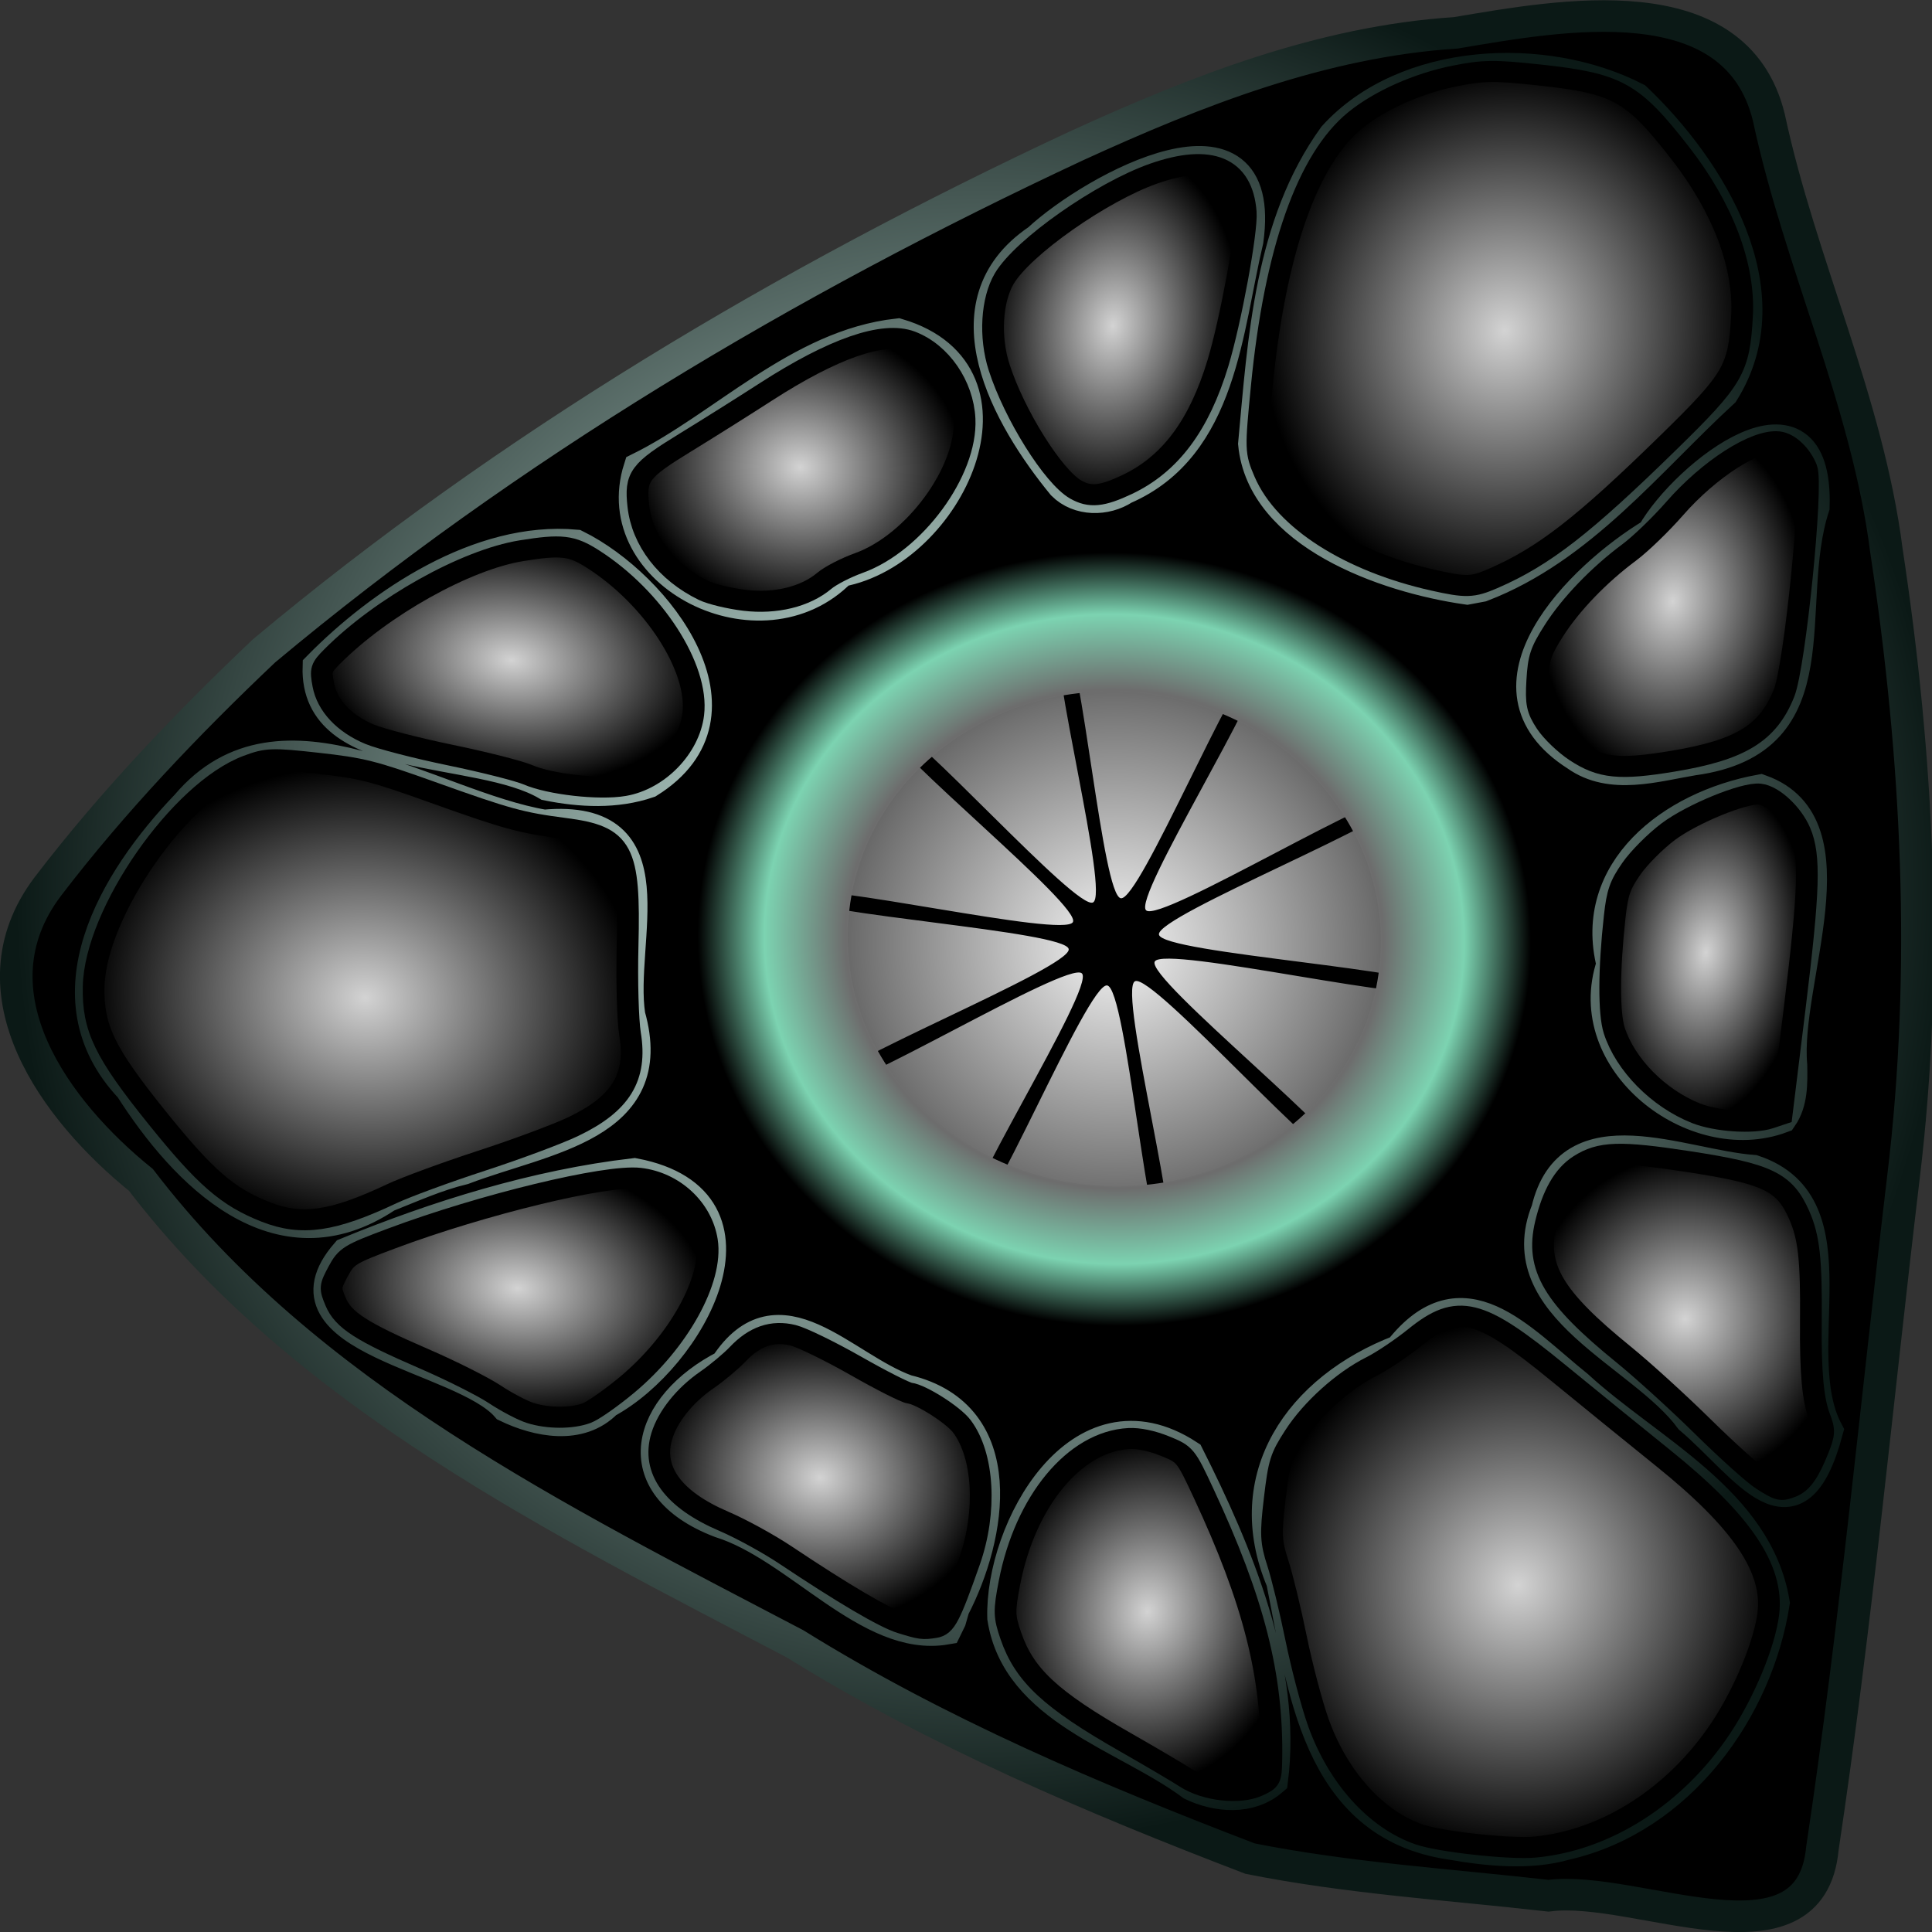 <?xml version="1.0" encoding="UTF-8" standalone="no"?>
<!-- Created with Inkscape (http://www.inkscape.org/) -->
<svg
   xmlns:dc="http://purl.org/dc/elements/1.1/"
   xmlns:cc="http://creativecommons.org/ns#"
   xmlns:rdf="http://www.w3.org/1999/02/22-rdf-syntax-ns#"
   xmlns:svg="http://www.w3.org/2000/svg"
   xmlns="http://www.w3.org/2000/svg"
   xmlns:xlink="http://www.w3.org/1999/xlink"
   xmlns:sodipodi="http://sodipodi.sourceforge.net/DTD/sodipodi-0.dtd"
   xmlns:inkscape="http://www.inkscape.org/namespaces/inkscape"
   width="90"
   height="90"
   id="svg9548"
   sodipodi:version="0.32"
   inkscape:version="0.46"
   version="1.0"
   sodipodi:docname="ufo.svg"
   inkscape:output_extension="org.inkscape.output.svg.inkscape"
   inkscape:export-filename="/home/taiko/wie/Qt/TAsteroids/images/ufo.png"
   inkscape:export-xdpi="200"
   inkscape:export-ydpi="200">
  <rect width="100%" height="100%" fill="#333333" stroke="none"/>
  <defs
     id="defs9550">
    <linearGradient
       id="linearGradient3313">
      <stop
         style="stop-color:#e2fff8;stop-opacity:1;"
         offset="0"
         id="stop3315" />
      <stop
         style="stop-color:#0b1916;stop-opacity:1;"
         offset="1"
         id="stop3317" />
    </linearGradient>
    <linearGradient
       id="linearGradient3268">
      <stop
         style="stop-color:#d3d3d3;stop-opacity:1;"
         offset="0"
         id="stop3270" />
      <stop
         style="stop-color:#000000;stop-opacity:1;"
         offset="1"
         id="stop3272" />
    </linearGradient>
    <linearGradient
       id="linearGradient3260">
      <stop
         style="stop-color:#000000;stop-opacity:1;"
         offset="0"
         id="stop3262" />
      <stop
         style="stop-color:#000000;stop-opacity:0;"
         offset="1"
         id="stop3264" />
    </linearGradient>
    <linearGradient
       id="linearGradient3170">
      <stop
         id="stop3172"
         offset="0"
         style="stop-color:#f0f0f0;stop-opacity:1;" />
      <stop
         id="stop3174"
         offset="1"
         style="stop-color:#000000;stop-opacity:1;" />
    </linearGradient>
    <linearGradient
       id="linearGradient10235">
      <stop
         style="stop-color:#001abc;stop-opacity:1;"
         offset="0"
         id="stop10237" />
      <stop
         style="stop-color:#004353;stop-opacity:1;"
         offset="1"
         id="stop10239" />
    </linearGradient>
    <linearGradient
       id="linearGradient10217">
      <stop
         style="stop-color:#f6f6f6;stop-opacity:1;"
         offset="0"
         id="stop10219" />
      <stop
         style="stop-color:#4a4a4a;stop-opacity:1;"
         offset="1"
         id="stop10221" />
    </linearGradient>
    <linearGradient
       id="linearGradient10207">
      <stop
         style="stop-color:#001414;stop-opacity:1;"
         offset="0"
         id="stop10209" />
      <stop
         style="stop-color:#002a2a;stop-opacity:1;"
         offset="1"
         id="stop10211" />
    </linearGradient>
    <linearGradient
       id="linearGradient4395">
      <stop
         style="stop-color:#bdc5c8;stop-opacity:1;"
         offset="0"
         id="stop10082" />
      <stop
         id="stop10086"
         offset="0.646"
         style="stop-color:#6d6d6d;stop-opacity:1;" />
      <stop
         id="stop10084"
         offset="0.84"
         style="stop-color:#7cd3b1;stop-opacity:1;" />
      <stop
         style="stop-color:#000000;stop-opacity:1;"
         offset="1"
         id="stop4399" />
    </linearGradient>
    <inkscape:perspective
       sodipodi:type="inkscape:persp3d"
       inkscape:vp_x="0 : 32 : 1"
       inkscape:vp_y="0 : 1000 : 0"
       inkscape:vp_z="64 : 32 : 1"
       inkscape:persp3d-origin="32 : 21.333333 : 1"
       id="perspective9556" />
    <radialGradient
       inkscape:collect="always"
       xlink:href="#linearGradient4395"
       id="radialGradient10090"
       gradientUnits="userSpaceOnUse"
       gradientTransform="matrix(1.438,0,0,1.377,86.889,32.259)"
       cx="30.92"
       cy="49.086"
       fx="30.92"
       fy="49.086"
       r="26.677" />
    <radialGradient
       inkscape:collect="always"
       xlink:href="#linearGradient10217"
       id="radialGradient10231"
       gradientUnits="userSpaceOnUse"
       gradientTransform="matrix(1.719,0,0,1.719,147.108,122.183)"
       cx="-9.091"
       cy="-12.727"
       fx="-9.091"
       fy="-12.727"
       r="17.455" />
    <radialGradient
       gradientUnits="userSpaceOnUse"
       gradientTransform="matrix(1,0,0,0.838,0,14.456)"
       r="120.851"
       fy="89.399"
       fx="81.767"
       cy="89.399"
       cx="81.767"
       id="radialGradient10325"
       xlink:href="#linearGradient10217"
       inkscape:collect="always" />
    <inkscape:perspective
       sodipodi:type="inkscape:persp3d"
       inkscape:vp_x="0 : 526.18109 : 1"
       inkscape:vp_y="0 : 1000 : 0"
       inkscape:vp_z="744.09448 : 526.18109 : 1"
       inkscape:persp3d-origin="372.04724 : 350.78739 : 1"
       id="perspective10276" />
    <inkscape:perspective
       sodipodi:type="inkscape:persp3d"
       inkscape:vp_x="0 : 526.18109 : 1"
       inkscape:vp_y="0 : 1000 : 0"
       inkscape:vp_z="744.09448 : 526.18109 : 1"
       inkscape:persp3d-origin="372.04724 : 350.78739 : 1"
       id="perspective10263" />
    <inkscape:perspective
       sodipodi:type="inkscape:persp3d"
       inkscape:vp_x="0 : 526.18109 : 1"
       inkscape:vp_y="0 : 1000 : 0"
       inkscape:vp_z="744.09448 : 526.18109 : 1"
       inkscape:persp3d-origin="372.04724 : 350.78739 : 1"
       id="perspective10250" />
    <inkscape:perspective
       id="perspective8913"
       inkscape:persp3d-origin="32 : 21.333333 : 1"
       inkscape:vp_z="64 : 32 : 1"
       inkscape:vp_y="0 : 1000 : 0"
       inkscape:vp_x="0 : 32 : 1"
       sodipodi:type="inkscape:persp3d" />
    <radialGradient
       r="17.455"
       fy="-12.727"
       fx="-9.091"
       cy="-12.727"
       cx="-9.091"
       gradientTransform="matrix(5.908,0,0,5.93,-66.142,-146.595)"
       gradientUnits="userSpaceOnUse"
       id="radialGradient3207"
       xlink:href="#linearGradient10217"
       inkscape:collect="always" />
    <linearGradient
       id="linearGradient3201">
      <stop
         id="stop3203"
         offset="0"
         style="stop-color:#f6f6f6;stop-opacity:1;" />
      <stop
         id="stop3205"
         offset="1"
         style="stop-color:#4a4a4a;stop-opacity:1;" />
    </linearGradient>
    <radialGradient
       inkscape:collect="always"
       xlink:href="#linearGradient10217"
       id="radialGradient3233"
       gradientUnits="userSpaceOnUse"
       gradientTransform="matrix(1.719,0,0,1.719,-65.784,115.924)"
       cx="-9.091"
       cy="-12.727"
       fx="-9.091"
       fy="-12.727"
       r="17.455" />
    <radialGradient
       inkscape:collect="always"
       xlink:href="#linearGradient3268"
       id="radialGradient3274"
       cx="66.504"
       cy="108.694"
       fx="66.504"
       fy="108.694"
       r="25.344"
       gradientTransform="matrix(1,0,0,0.868,0,14.348)"
       gradientUnits="userSpaceOnUse" />
    <radialGradient
       inkscape:collect="always"
       xlink:href="#linearGradient3268"
       id="radialGradient3282"
       cx="83.573"
       cy="134.591"
       fx="83.573"
       fy="134.591"
       r="17.508"
       gradientTransform="matrix(1,0,0,0.698,0,40.589)"
       gradientUnits="userSpaceOnUse" />
    <radialGradient
       inkscape:collect="always"
       xlink:href="#linearGradient3268"
       id="radialGradient3284"
       cx="113.271"
       cy="149.21"
       fx="113.271"
       fy="149.21"
       r="15.505"
       gradientTransform="matrix(1,0,0,0.883,0,17.493)"
       gradientUnits="userSpaceOnUse" />
    <radialGradient
       inkscape:collect="always"
       xlink:href="#linearGradient3268"
       id="radialGradient3286"
       cx="144.642"
       cy="158.372"
       fx="144.642"
       fy="158.372"
       r="13.511"
       gradientTransform="matrix(1,0,0,1.231,0,-36.517)"
       gradientUnits="userSpaceOnUse" />
    <radialGradient
       inkscape:collect="always"
       xlink:href="#linearGradient3268"
       id="radialGradient3288"
       cx="178.242"
       cy="152.121"
       fx="178.242"
       fy="152.121"
       r="23.681"
       gradientTransform="matrix(1,0,0,1.071,0,-10.842)"
       gradientUnits="userSpaceOnUse" />
    <radialGradient
       inkscape:collect="always"
       xlink:href="#linearGradient3268"
       id="radialGradient3290"
       cx="190.636"
       cy="125.237"
       fx="190.636"
       fy="125.237"
       r="14.34"
       gradientTransform="matrix(1,0,0,1.083,0,-10.443)"
       gradientUnits="userSpaceOnUse" />
    <radialGradient
       inkscape:collect="always"
       xlink:href="#linearGradient3268"
       id="radialGradient3292"
       cx="188.567"
       cy="90.421"
       fx="188.567"
       fy="90.421"
       r="9.225"
       gradientTransform="matrix(1,0,0,1.741,0,-67.043)"
       gradientUnits="userSpaceOnUse" />
    <radialGradient
       inkscape:collect="always"
       xlink:href="#linearGradient3268"
       id="radialGradient3294"
       cx="181.738"
       cy="57.562"
       fx="181.738"
       fy="57.562"
       r="12.065"
       gradientTransform="matrix(1,0,0,1.381,0,-21.924)"
       gradientUnits="userSpaceOnUse" />
    <radialGradient
       inkscape:collect="always"
       xlink:href="#linearGradient3268"
       id="radialGradient3296"
       cx="163.444"
       cy="33.765"
       fx="163.444"
       fy="33.765"
       r="22.169"
       gradientTransform="matrix(1,0,0,1.13,0,-4.389)"
       gradientUnits="userSpaceOnUse" />
    <radialGradient
       inkscape:collect="always"
       xlink:href="#linearGradient3268"
       id="radialGradient3298"
       cx="127.581"
       cy="37.422"
       fx="127.581"
       fy="37.422"
       r="11.57"
       gradientTransform="matrix(1,0,0,1.444,0,-16.631)"
       gradientUnits="userSpaceOnUse" />
    <radialGradient
       inkscape:collect="always"
       xlink:href="#linearGradient3268"
       id="radialGradient3300"
       cx="100.519"
       cy="54.033"
       fx="100.519"
       fy="54.033"
       r="15.113"
       gradientTransform="matrix(1,0,0,0.904,0,5.205)"
       gradientUnits="userSpaceOnUse" />
    <radialGradient
       inkscape:collect="always"
       xlink:href="#linearGradient3268"
       id="radialGradient3302"
       cx="76.222"
       cy="75.26"
       fx="76.222"
       fy="75.26"
       r="17.751"
       gradientTransform="matrix(1,0,0,0.661,0,25.539)"
       gradientUnits="userSpaceOnUse" />
    <radialGradient
       inkscape:collect="always"
       xlink:href="#linearGradient3313"
       id="radialGradient3321"
       cx="118.767"
       cy="96.55"
       fx="118.767"
       fy="96.55"
       r="88.976"
       gradientTransform="matrix(1,0,0,1.019,0,-1.852)"
       gradientUnits="userSpaceOnUse" />
    <radialGradient
       inkscape:collect="always"
       xlink:href="#linearGradient3313"
       id="radialGradient2465"
       gradientUnits="userSpaceOnUse"
       gradientTransform="matrix(1,0,0,1.019,0,-1.852)"
       cx="118.767"
       cy="96.55"
       fx="118.767"
       fy="96.55"
       r="88.976" />
    <radialGradient
       inkscape:collect="always"
       xlink:href="#linearGradient10217"
       id="radialGradient2467"
       gradientUnits="userSpaceOnUse"
       gradientTransform="matrix(1.719,0,0,1.719,147.108,122.183)"
       cx="-9.091"
       cy="-12.727"
       fx="-9.091"
       fy="-12.727"
       r="17.455" />
    <radialGradient
       inkscape:collect="always"
       xlink:href="#linearGradient4395"
       id="radialGradient2469"
       gradientUnits="userSpaceOnUse"
       gradientTransform="matrix(1.438,0,0,1.377,86.889,32.259)"
       cx="30.92"
       cy="49.086"
       fx="30.92"
       fy="49.086"
       r="26.677" />
    <radialGradient
       inkscape:collect="always"
       xlink:href="#linearGradient3268"
       id="radialGradient2471"
       gradientUnits="userSpaceOnUse"
       gradientTransform="matrix(1,0,0,0.868,0,14.348)"
       cx="66.504"
       cy="108.694"
       fx="66.504"
       fy="108.694"
       r="25.344" />
    <radialGradient
       inkscape:collect="always"
       xlink:href="#linearGradient3268"
       id="radialGradient2473"
       gradientUnits="userSpaceOnUse"
       gradientTransform="matrix(1,0,0,0.661,0,25.539)"
       cx="76.222"
       cy="75.26"
       fx="76.222"
       fy="75.26"
       r="17.751" />
    <radialGradient
       inkscape:collect="always"
       xlink:href="#linearGradient3268"
       id="radialGradient2475"
       gradientUnits="userSpaceOnUse"
       gradientTransform="matrix(1,0,0,0.904,0,5.205)"
       cx="100.519"
       cy="54.033"
       fx="100.519"
       fy="54.033"
       r="15.113" />
    <radialGradient
       inkscape:collect="always"
       xlink:href="#linearGradient3268"
       id="radialGradient2477"
       gradientUnits="userSpaceOnUse"
       gradientTransform="matrix(1,0,0,1.444,0,-16.631)"
       cx="127.581"
       cy="37.422"
       fx="127.581"
       fy="37.422"
       r="11.57" />
    <radialGradient
       inkscape:collect="always"
       xlink:href="#linearGradient3268"
       id="radialGradient2479"
       gradientUnits="userSpaceOnUse"
       gradientTransform="matrix(1,0,0,1.13,0,-4.389)"
       cx="163.444"
       cy="33.765"
       fx="163.444"
       fy="33.765"
       r="22.169" />
    <radialGradient
       inkscape:collect="always"
       xlink:href="#linearGradient3268"
       id="radialGradient2481"
       gradientUnits="userSpaceOnUse"
       gradientTransform="matrix(1,0,0,1.381,0,-21.924)"
       cx="181.738"
       cy="57.562"
       fx="181.738"
       fy="57.562"
       r="12.065" />
    <radialGradient
       inkscape:collect="always"
       xlink:href="#linearGradient3268"
       id="radialGradient2483"
       gradientUnits="userSpaceOnUse"
       gradientTransform="matrix(1,0,0,1.741,0,-67.043)"
       cx="188.567"
       cy="90.421"
       fx="188.567"
       fy="90.421"
       r="9.225" />
    <radialGradient
       inkscape:collect="always"
       xlink:href="#linearGradient3268"
       id="radialGradient2485"
       gradientUnits="userSpaceOnUse"
       gradientTransform="matrix(1,0,0,1.083,0,-10.443)"
       cx="190.636"
       cy="125.237"
       fx="190.636"
       fy="125.237"
       r="14.34" />
    <radialGradient
       inkscape:collect="always"
       xlink:href="#linearGradient3268"
       id="radialGradient2487"
       gradientUnits="userSpaceOnUse"
       gradientTransform="matrix(1,0,0,1.071,0,-10.842)"
       cx="178.242"
       cy="152.121"
       fx="178.242"
       fy="152.121"
       r="23.681" />
    <radialGradient
       inkscape:collect="always"
       xlink:href="#linearGradient3268"
       id="radialGradient2489"
       gradientUnits="userSpaceOnUse"
       gradientTransform="matrix(1,0,0,1.231,0,-36.517)"
       cx="144.642"
       cy="158.372"
       fx="144.642"
       fy="158.372"
       r="13.511" />
    <radialGradient
       inkscape:collect="always"
       xlink:href="#linearGradient3268"
       id="radialGradient2491"
       gradientUnits="userSpaceOnUse"
       gradientTransform="matrix(1,0,0,0.883,0,17.493)"
       cx="113.271"
       cy="149.21"
       fx="113.271"
       fy="149.21"
       r="15.505" />
    <radialGradient
       inkscape:collect="always"
       xlink:href="#linearGradient3268"
       id="radialGradient2493"
       gradientUnits="userSpaceOnUse"
       gradientTransform="matrix(1,0,0,0.698,0,40.589)"
       cx="83.573"
       cy="134.591"
       fx="83.573"
       fy="134.591"
       r="17.508" />
  </defs>
  <sodipodi:namedview
     id="base"
     pagecolor="#ffffff"
     bordercolor="#666666"
     borderopacity="1.0"
     inkscape:pageopacity="0.0"
     inkscape:pageshadow="2"
     inkscape:zoom="1.9445436"
     inkscape:cx="266.86984"
     inkscape:cy="74.458217"
     inkscape:current-layer="layer1"
     showgrid="true"
     inkscape:document-units="px"
     inkscape:grid-bbox="true"
     inkscape:window-width="1278"
     inkscape:window-height="945"
     inkscape:window-x="0"
     inkscape:window-y="24" />
  <g
     id="layer1"
     inkscape:label="Layer 1"
     inkscape:groupmode="layer"
     transform="translate(-73.578,-56.099)">
    <g
       transform="translate(-265.309,-119.217)"
       id="g9523"
       inkscape:label="Capa 1">
      <g
         transform="translate(-242.124,-1231.2)"
         id="g6770">
        <g
           inkscape:label="Capa 1"
           id="g3820"
           transform="matrix(1.087,0,0,1.087,30.76,843.876)" />
      </g>
    </g>
    <g
       id="g2448"
       transform="matrix(0.503,5.5806963e-2,-5.7610382e-2,0.487,65.168,43.889)">
      <path
         id="path10282"
         d="M 153.709,185.243 C 138.689,181.203 123.778,176.6 109.788,169.731 C 86.718,160.452 62.351,151.367 44.975,132.779 C 36.466,127.193 27.123,116.933 33.277,106.088 C 38.26,97.439 44.237,89.268 50.511,81.541 C 70.628,59.703 94.237,41.196 119.293,25.363 C 129.687,18.913 140.63,12.924 152.78,10.703 C 162.164,7.944 177.814,2.996 182.3,15.411 C 186.748,28.904 194.377,41.176 197.736,55.092 C 202.852,74.344 206.122,94.126 206.067,114.098 C 206.049,135.488 206.563,156.896 205.915,178.273 C 206.204,190.309 189.302,183.6 181.39,185.622 C 172.164,185.597 162.915,186.066 153.709,185.243 z M 182.364,180.596 C 192.519,176.947 198.423,165.87 198.783,155.608 C 196.131,146.142 185.682,142.596 178.488,137.185 C 172.592,133.331 166.775,127.547 161.929,135.686 C 153.217,140.342 148.533,149.348 153.671,158.729 C 156.7,168.245 159.436,181.308 171.885,181.753 C 175.3,181.979 179.193,181.949 182.364,180.596 z M 154.84,177.627 C 154.921,166.957 149.136,156.434 143.649,147.821 C 133.062,142.314 127.389,156.752 128.572,165.101 C 130.864,173.627 141.034,174.921 147.648,178.894 C 150.061,179.747 153.023,179.668 154.84,177.627 z M 123.87,164.715 C 126.493,157.58 127.161,145.932 117.221,144.639 C 111.12,143.136 104.416,135.976 100.463,144.172 C 93.743,148.749 92.389,156.524 101.656,159.019 C 109.016,160.479 116.578,168.778 123.393,166.741 L 123.689,165.87 L 123.87,164.715 L 123.87,164.715 z M 89.907,148.929 C 97.015,143.826 103.305,128.135 90.016,127.051 C 81.19,129.147 72.432,133.116 64.604,137.555 C 58.698,146.494 76.309,145.992 80.913,150.349 C 83.873,151.421 87.779,151.778 89.907,148.929 z M 201.806,138.818 C 197.108,131.772 202.132,117.196 192.262,115.021 C 185.609,115.287 174.948,111.342 173.884,120.875 C 171.344,130.484 184.098,133.397 189.24,139.094 C 194.889,143.015 200.193,150.244 201.806,138.818 z M 74.313,128.368 C 81.454,124.568 91.887,122.273 87.818,112.137 C 85.946,105.132 89.61,92.634 78.001,95.09 C 67.349,94.478 52.563,85.369 45.137,96.907 C 39.386,104.712 34.214,116.493 43.064,124.197 C 48.946,131.663 58.467,139.798 67.603,131.78 C 69.801,130.574 71.953,129.246 74.313,128.368 z M 194.573,104.679 C 192.95,96.812 198.023,81.284 188.798,79.028 C 180.898,81.485 174.033,88.407 177.189,97.005 C 175.23,106.514 186.662,113.664 194.246,109.696 C 195.039,108.153 194.789,106.323 194.573,104.679 z M 87.037,89.929 C 96.214,82.426 85.715,71.268 77.851,68.319 C 69.036,68.497 60.729,75.8 55.698,82.466 C 56.489,91.988 71.038,88.062 77.89,91.228 C 80.975,91.506 84.21,91.309 87.037,89.929 z M 182.304,76.849 C 195.138,73.527 188.693,61.417 190.579,51.717 C 189.504,38.927 178.638,49.945 176.202,55.923 C 170.091,60.772 161.14,72.363 171.655,77.669 C 175.05,79.609 178.92,77.836 182.304,76.849 z M 102.332,67.978 C 111.946,64.986 117.637,47.36 105.022,45.009 C 96.14,47.072 90.12,55.561 82.886,60.357 C 80.94,70.724 96.005,76.471 102.332,67.978 z M 161.089,62.679 C 169.727,58.061 174.958,49.127 181.063,41.842 C 185.711,31.703 177.485,20.923 169.897,14.994 C 161.03,11.515 148.446,13.595 142.789,21.748 C 137.912,30.749 138.56,41.696 138.806,51.621 C 140.559,59.989 152.162,62.828 159.814,63.08 L 161.089,62.679 L 161.089,62.679 z M 127.345,57.23 C 135.811,52.209 134.979,41.017 135.943,32.505 C 136.226,18.417 121.407,29.117 116.871,34.594 C 108.845,41.668 116.035,51.75 121.768,57.49 C 123.399,58.835 125.82,58.541 127.345,57.23 z"
         style="fill:#000000;stroke:url(#radialGradient2465);stroke-width:3;stroke-miterlimit:4;stroke-dasharray:none;stroke-opacity:1" />
      <path
         id="path10215"
         d="M 131.48,70.299 C 128.685,70.299 125.985,70.708 123.417,71.424 C 125.37,73.418 129.786,95.861 131.511,95.924 C 133.256,95.989 139.394,73.391 141.417,72.018 C 138.304,70.924 134.965,70.299 131.48,70.299 z M 141.417,72.018 C 141.549,72.064 141.693,72.095 141.824,72.143 C 141.794,72.036 141.741,71.951 141.667,71.924 C 141.594,71.898 141.507,71.957 141.417,72.018 z M 141.824,72.143 C 142.466,74.522 132.575,95.723 133.949,96.799 C 135.373,97.916 154.947,82.115 156.23,83.362 C 152.734,78.271 147.713,74.307 141.824,72.143 z M 123.417,71.424 C 123.306,71.311 123.23,71.241 123.136,71.268 C 123.041,71.295 122.983,71.392 122.949,71.549 C 123.106,71.503 123.259,71.469 123.417,71.424 z M 122.949,71.549 C 117.024,73.308 111.848,76.849 108.074,81.549 C 110.854,82.047 127.58,97.573 129.011,96.612 C 130.443,95.651 122.347,74.288 122.949,71.549 z M 108.074,81.549 C 107.912,81.521 107.791,81.533 107.73,81.612 C 107.664,81.696 107.68,81.821 107.761,81.987 C 107.872,81.844 107.96,81.691 108.074,81.549 z M 107.761,81.987 C 104.124,86.686 101.825,92.479 101.511,98.799 C 103.66,97.474 126.787,100.309 127.386,98.674 C 127.976,97.063 109.054,84.639 107.761,81.987 z M 101.511,98.799 C 101.409,98.862 101.358,98.936 101.355,99.018 C 101.352,99.1 101.414,99.167 101.511,99.237 C 101.516,99.09 101.504,98.945 101.511,98.799 z M 101.511,99.237 C 101.498,99.593 101.48,99.94 101.48,100.299 C 101.48,106.379 103.305,112.04 106.417,116.768 C 105.962,115.02 127.786,103 127.292,101.268 C 126.815,99.594 103.557,100.717 101.511,99.237 z M 106.417,116.768 C 106.423,116.789 106.405,116.812 106.417,116.831 C 106.425,116.842 106.439,116.853 106.449,116.862 C 106.431,116.835 106.435,116.795 106.417,116.768 z M 106.449,116.862 C 111.821,124.967 121.034,130.299 131.48,130.299 C 148.04,130.299 161.48,116.859 161.48,100.299 C 161.48,94.034 159.55,88.238 156.261,83.424 C 156.994,85.057 134.89,97.213 135.386,98.956 C 135.885,100.709 161.422,99.384 161.355,101.206 C 161.288,103.027 135.919,99.838 135.292,101.549 C 134.665,103.261 156.105,117.178 154.98,118.612 C 153.854,120.046 135.213,102.595 133.699,103.612 C 132.185,104.628 141.328,128.457 139.574,128.956 C 137.819,129.455 133.021,104.366 131.199,104.299 C 129.376,104.232 122.724,128.926 121.011,128.299 C 119.298,127.673 130.196,104.549 128.761,103.424 C 127.336,102.308 107.731,118.109 106.449,116.862 z"
         style="opacity:1;fill:url(#radialGradient2467);fill-opacity:1;stroke:none;stroke-width:0.7;stroke-linecap:square;stroke-linejoin:miter;stroke-miterlimit:4;stroke-dasharray:none;stroke-dashoffset:42.51;stroke-opacity:1" />
      <path
         id="path9536"
         d="M 131.354,63.11 C 110.177,63.11 92.99,79.564 92.99,99.838 C 92.99,120.111 110.177,136.565 131.354,136.565 C 152.531,136.565 169.718,120.111 169.718,99.838 C 169.718,79.564 152.531,63.11 131.354,63.11 z M 130.075,76.348 C 130.494,76.327 130.93,76.348 131.354,76.348 C 144.907,76.348 155.891,86.863 155.891,99.838 C 155.891,112.813 144.907,123.328 131.354,123.328 C 117.801,123.328 106.817,112.813 106.817,99.838 C 106.817,87.268 117.108,76.978 130.075,76.348 z"
         style="opacity:1;fill:url(#radialGradient2469);fill-opacity:1;stroke:none;stroke-width:0.7;stroke-linecap:square;stroke-linejoin:miter;stroke-miterlimit:4;stroke-dasharray:none;stroke-dashoffset:42.51;stroke-opacity:1" />
      <path
         transform="translate(-2.99,4.545)"
         id="path3236"
         d="M 59.712,129.951 C 56.075,128.938 53.838,127.352 48.785,122.205 C 43.255,116.572 41.924,114.413 41.556,110.478 C 40.905,103.5 47.346,91.1 53.229,88.009 C 54.927,87.117 55.395,87.046 59.607,87.046 C 63.709,87.045 64.756,87.193 70.334,88.559 C 77.582,90.334 78.828,90.537 82.928,90.615 C 88.3,90.717 89.104,91.915 89.924,101.038 C 90.22,104.339 90.751,108.075 91.103,109.34 C 92.218,113.354 91.021,116.023 86.915,118.672 C 85.596,119.524 81.98,121.412 78.88,122.867 C 75.78,124.323 72.261,126.141 71.061,126.907 C 65.945,130.171 63.17,130.915 59.712,129.951 z"
         style="opacity:1;fill:url(#radialGradient2471);fill-opacity:1;stroke:#000000;stroke-width:2;stroke-linecap:square;stroke-linejoin:miter;stroke-miterlimit:4;stroke-dasharray:none;stroke-dashoffset:42.51;stroke-opacity:1" />
      <path
         transform="translate(-2.99,4.545)"
         id="path3238"
         d="M 78.959,85.93 C 78.102,85.661 74.829,85.193 71.686,84.89 C 68.542,84.587 65.109,84.08 64.056,83.764 C 61.61,83.028 59.857,81.489 59.283,79.573 C 58.863,78.171 58.895,77.995 59.779,76.836 C 63.767,71.607 70.959,66.275 75.949,64.846 C 79.532,63.82 80.483,63.825 82.569,64.881 C 88.526,67.895 93.433,74.036 93.423,78.467 C 93.416,81.7 90.937,85.032 87.859,85.946 C 85.63,86.608 81.087,86.6 78.959,85.93 L 78.959,85.93 z"
         style="opacity:1;fill:url(#radialGradient2473);fill-opacity:1;stroke:#000000;stroke-width:2;stroke-linecap:square;stroke-linejoin:miter;stroke-miterlimit:4;stroke-dasharray:none;stroke-dashoffset:42.51;stroke-opacity:1" />
      <path
         transform="translate(-2.99,4.545)"
         id="path3240"
         d="M 93.021,66.685 C 89.439,65.366 86.88,62.646 86.148,59.38 C 85.535,56.646 85.864,56.054 89.733,52.936 C 91.664,51.38 94.737,48.843 96.562,47.299 C 102.271,42.47 106.676,40.296 109.309,41.008 C 112.131,41.771 114.51,44.58 115.03,47.765 C 115.832,52.676 111.79,60.008 106.917,62.477 C 105.797,63.045 104.471,63.957 103.971,64.504 C 102.401,66.219 99.772,67.215 96.88,67.19 C 95.48,67.178 93.743,66.951 93.021,66.685 L 93.021,66.685 z"
         style="opacity:1;fill:url(#radialGradient2475);fill-opacity:1;stroke:#000000;stroke-width:2;stroke-linecap:square;stroke-linejoin:miter;stroke-miterlimit:4;stroke-dasharray:none;stroke-dashoffset:42.51;stroke-opacity:1" />
      <path
         transform="translate(-2.99,4.545)"
         id="path3242"
         d="M 125.959,53.264 C 123.757,52.289 119.531,46.835 117.625,42.51 C 116.415,39.763 116.214,36.246 117.143,34.089 C 118.505,30.929 125.104,24.885 129.67,22.615 C 134.65,20.139 137.695,21.067 138.498,25.303 C 138.836,27.09 138.293,35.767 137.587,39.85 C 136.537,45.925 134.305,49.885 130.597,52.253 C 128.422,53.642 127.343,53.877 125.959,53.264 L 125.959,53.264 z"
         style="opacity:1;fill:url(#radialGradient2477);fill-opacity:1;stroke:#000000;stroke-width:2;stroke-linecap:square;stroke-linejoin:miter;stroke-miterlimit:4;stroke-dasharray:none;stroke-dashoffset:42.51;stroke-opacity:1" />
      <path
         transform="translate(-2.99,4.545)"
         id="path3244"
         d="M 159.628,58.08 C 151.781,57.183 145.399,53.953 143.032,49.68 C 141.994,47.808 141.968,47.626 141.848,41.583 C 141.591,28.697 143.569,19.61 147.536,15.445 C 149.572,13.308 152.857,11.32 156.124,10.247 C 158.676,9.408 159.681,9.279 163.789,9.265 C 171.102,9.24 172.516,9.845 177.576,15.163 C 182.055,19.871 184.697,25.123 184.986,29.895 C 185.293,34.962 184.897,35.908 179.677,42.549 C 172.743,51.371 169.456,54.686 165.061,57.291 C 163.281,58.346 162.699,58.431 159.628,58.08 L 159.628,58.08 z"
         style="opacity:1;fill:url(#radialGradient2479);fill-opacity:1;stroke:#000000;stroke-width:2;stroke-linecap:square;stroke-linejoin:miter;stroke-miterlimit:4;stroke-dasharray:none;stroke-dashoffset:42.51;stroke-opacity:1" />
      <path
         transform="translate(-2.99,4.545)"
         id="path3246"
         d="M 174.506,72.765 C 173.454,72.215 172.091,71.142 171.475,70.381 C 170.518,69.197 170.335,68.633 170.214,66.484 C 170.089,64.273 170.205,63.687 171.187,61.589 C 172.439,58.913 174.706,55.842 177.231,53.401 C 178.162,52.501 179.817,50.426 180.908,48.79 C 183.644,44.687 187.552,41.401 189.693,41.401 C 190.65,41.401 191.889,42.371 192.54,43.63 C 193.312,45.122 193.608,62.357 192.908,65.055 C 191.881,69.012 189.556,70.888 183.484,72.657 C 178.705,74.049 176.999,74.069 174.506,72.765 z"
         style="opacity:1;fill:url(#radialGradient2481);fill-opacity:1;stroke:#000000;stroke-width:2;stroke-linecap:square;stroke-linejoin:miter;stroke-miterlimit:4;stroke-dasharray:none;stroke-dashoffset:42.51;stroke-opacity:1" />
      <path
         transform="translate(-2.99,4.545)"
         id="path3248"
         d="M 189.399,105.653 C 185.808,104.638 182.412,101.813 181.031,98.69 C 180.342,97.132 179.881,92.961 179.844,87.947 C 179.826,85.641 179.982,84.912 180.85,83.236 C 181.414,82.145 182.748,80.402 183.813,79.362 C 185.8,77.422 190.34,74.856 191.784,74.856 C 193.015,74.856 194.969,76.353 195.872,77.988 C 197.064,80.148 197.336,83.347 197.287,94.669 L 197.243,104.846 L 196.206,105.343 C 194.731,106.05 191.349,106.204 189.399,105.653 L 189.399,105.653 z"
         style="opacity:1;fill:url(#radialGradient2483);fill-opacity:1;stroke:#000000;stroke-width:2;stroke-linecap:square;stroke-linejoin:miter;stroke-miterlimit:4;stroke-dasharray:none;stroke-dashoffset:42.51;stroke-opacity:1" />
      <path
         transform="translate(-2.99,4.545)"
         id="path3250"
         d="M 199.425,139.58 C 198.625,139.179 195.925,137.196 193.425,135.174 C 190.925,133.151 187.309,130.458 185.389,129.19 C 178.336,124.53 176.384,121.886 176.864,117.644 C 177.186,114.805 177.984,112.88 179.3,111.773 C 181.072,110.282 182.827,110.022 189.243,110.298 C 196.602,110.615 198.233,111.204 199.918,114.153 C 201.071,116.172 201.533,118.235 202.156,124.128 C 202.665,128.95 203.186,131.486 203.993,133.076 C 204.588,134.248 204.609,134.58 204.186,136.184 C 203.584,138.464 203.044,139.47 202.168,139.938 C 201.233,140.438 201.102,140.421 199.425,139.58 L 199.425,139.58 z"
         style="opacity:1;fill:url(#radialGradient2485);fill-opacity:1;stroke:#000000;stroke-width:2;stroke-linecap:square;stroke-linejoin:miter;stroke-miterlimit:4;stroke-dasharray:none;stroke-dashoffset:42.51;stroke-opacity:1" />
      <path
         transform="translate(-2.99,4.545)"
         id="path3252"
         d="M 171.878,176.643 C 167.756,175.671 163.837,172.086 161.456,167.108 C 160.671,165.469 159.35,162.001 158.519,159.401 C 157.688,156.801 156.571,153.692 156.035,152.492 C 155.18,150.575 155.061,149.846 155.061,146.492 C 155.061,142.974 155.15,142.488 156.188,140.31 C 157.483,137.593 160.043,134.602 162.472,132.969 C 163.396,132.348 165.052,130.895 166.152,129.739 C 169.673,126.039 171.684,126.317 179.607,131.601 C 182.507,133.535 187.256,136.673 190.16,138.575 C 197.991,143.704 201.429,147.834 201.423,152.109 C 201.419,154.984 200.097,159.82 198.337,163.401 C 194.94,170.315 189.049,175.263 182.589,176.63 C 180.351,177.103 173.866,177.111 171.878,176.643 L 171.878,176.643 z"
         style="opacity:1;fill:url(#radialGradient2487);fill-opacity:1;stroke:#000000;stroke-width:2;stroke-linecap:square;stroke-linejoin:miter;stroke-miterlimit:4;stroke-dasharray:none;stroke-dashoffset:42.51;stroke-opacity:1" />
      <path
         transform="translate(-2.99,4.545)"
         id="path3254"
         d="M 149.957,173.749 C 149.164,173.34 146.497,172.109 144.029,171.012 C 136.751,167.778 134.087,165.749 132.419,162.168 C 131.597,160.402 131.528,159.905 131.72,157.178 C 132.276,149.299 136.151,143.14 141.076,142.308 C 141.965,142.158 143.22,142.281 144.456,142.641 C 146.396,143.205 146.451,143.26 148.5,146.693 C 154.246,156.322 156.809,163.23 157.572,171.143 C 157.751,172.998 157.716,173.092 156.592,173.778 C 154.997,174.75 151.872,174.737 149.957,173.749 L 149.957,173.749 z"
         style="opacity:1;fill:url(#radialGradient2489);fill-opacity:1;stroke:#000000;stroke-width:2;stroke-linecap:square;stroke-linejoin:miter;stroke-miterlimit:4;stroke-dasharray:none;stroke-dashoffset:42.51;stroke-opacity:1" />
      <path
         transform="translate(-2.99,4.545)"
         id="path3256"
         d="M 122.23,162.105 C 120.67,161.798 116.638,159.939 110.945,156.903 C 109.281,156.015 106.577,154.87 104.935,154.359 C 100.065,152.84 97.775,150.269 98.354,146.969 C 98.693,145.039 100.014,142.865 101.86,141.203 C 102.721,140.427 103.872,139.178 104.418,138.428 C 105.77,136.57 107.331,135.81 109.254,136.073 C 110.092,136.188 112.819,137.189 115.314,138.296 C 117.809,139.404 120.163,140.312 120.546,140.314 C 121.603,140.319 124.776,141.92 125.68,142.903 C 127.999,145.426 128.894,150.702 127.831,155.583 C 126.642,161.045 126.32,161.914 125.387,162.176 C 124.29,162.483 124.128,162.479 122.23,162.105 L 122.23,162.105 z"
         style="opacity:1;fill:url(#radialGradient2491);fill-opacity:1;stroke:#000000;stroke-width:2;stroke-linecap:square;stroke-linejoin:miter;stroke-miterlimit:4;stroke-dasharray:none;stroke-dashoffset:42.51;stroke-opacity:1" />
      <path
         transform="translate(-2.99,4.545)"
         id="path3258"
         d="M 86.079,146.162 C 85.339,146.01 83.784,145.383 82.625,144.77 C 81.465,144.157 78.389,142.983 75.789,142.161 C 69.751,140.252 67.981,139.344 67.084,137.699 C 66.41,136.462 66.407,136.338 66.995,134.797 C 67.572,133.285 67.847,133.063 71.517,131.14 C 79.458,126.978 90.453,122.847 93.545,122.864 C 96.698,122.88 99.551,125.051 100.367,128.054 C 101.35,131.67 98.863,137.912 94.609,142.507 C 93.304,143.916 91.785,145.303 91.233,145.588 C 89.919,146.268 87.76,146.508 86.079,146.162 L 86.079,146.162 z"
         style="opacity:1;fill:url(#radialGradient2493);fill-opacity:1;stroke:#000000;stroke-width:2;stroke-linecap:square;stroke-linejoin:miter;stroke-miterlimit:4;stroke-dasharray:none;stroke-dashoffset:42.51;stroke-opacity:1" />
    </g>
  </g>
</svg>
